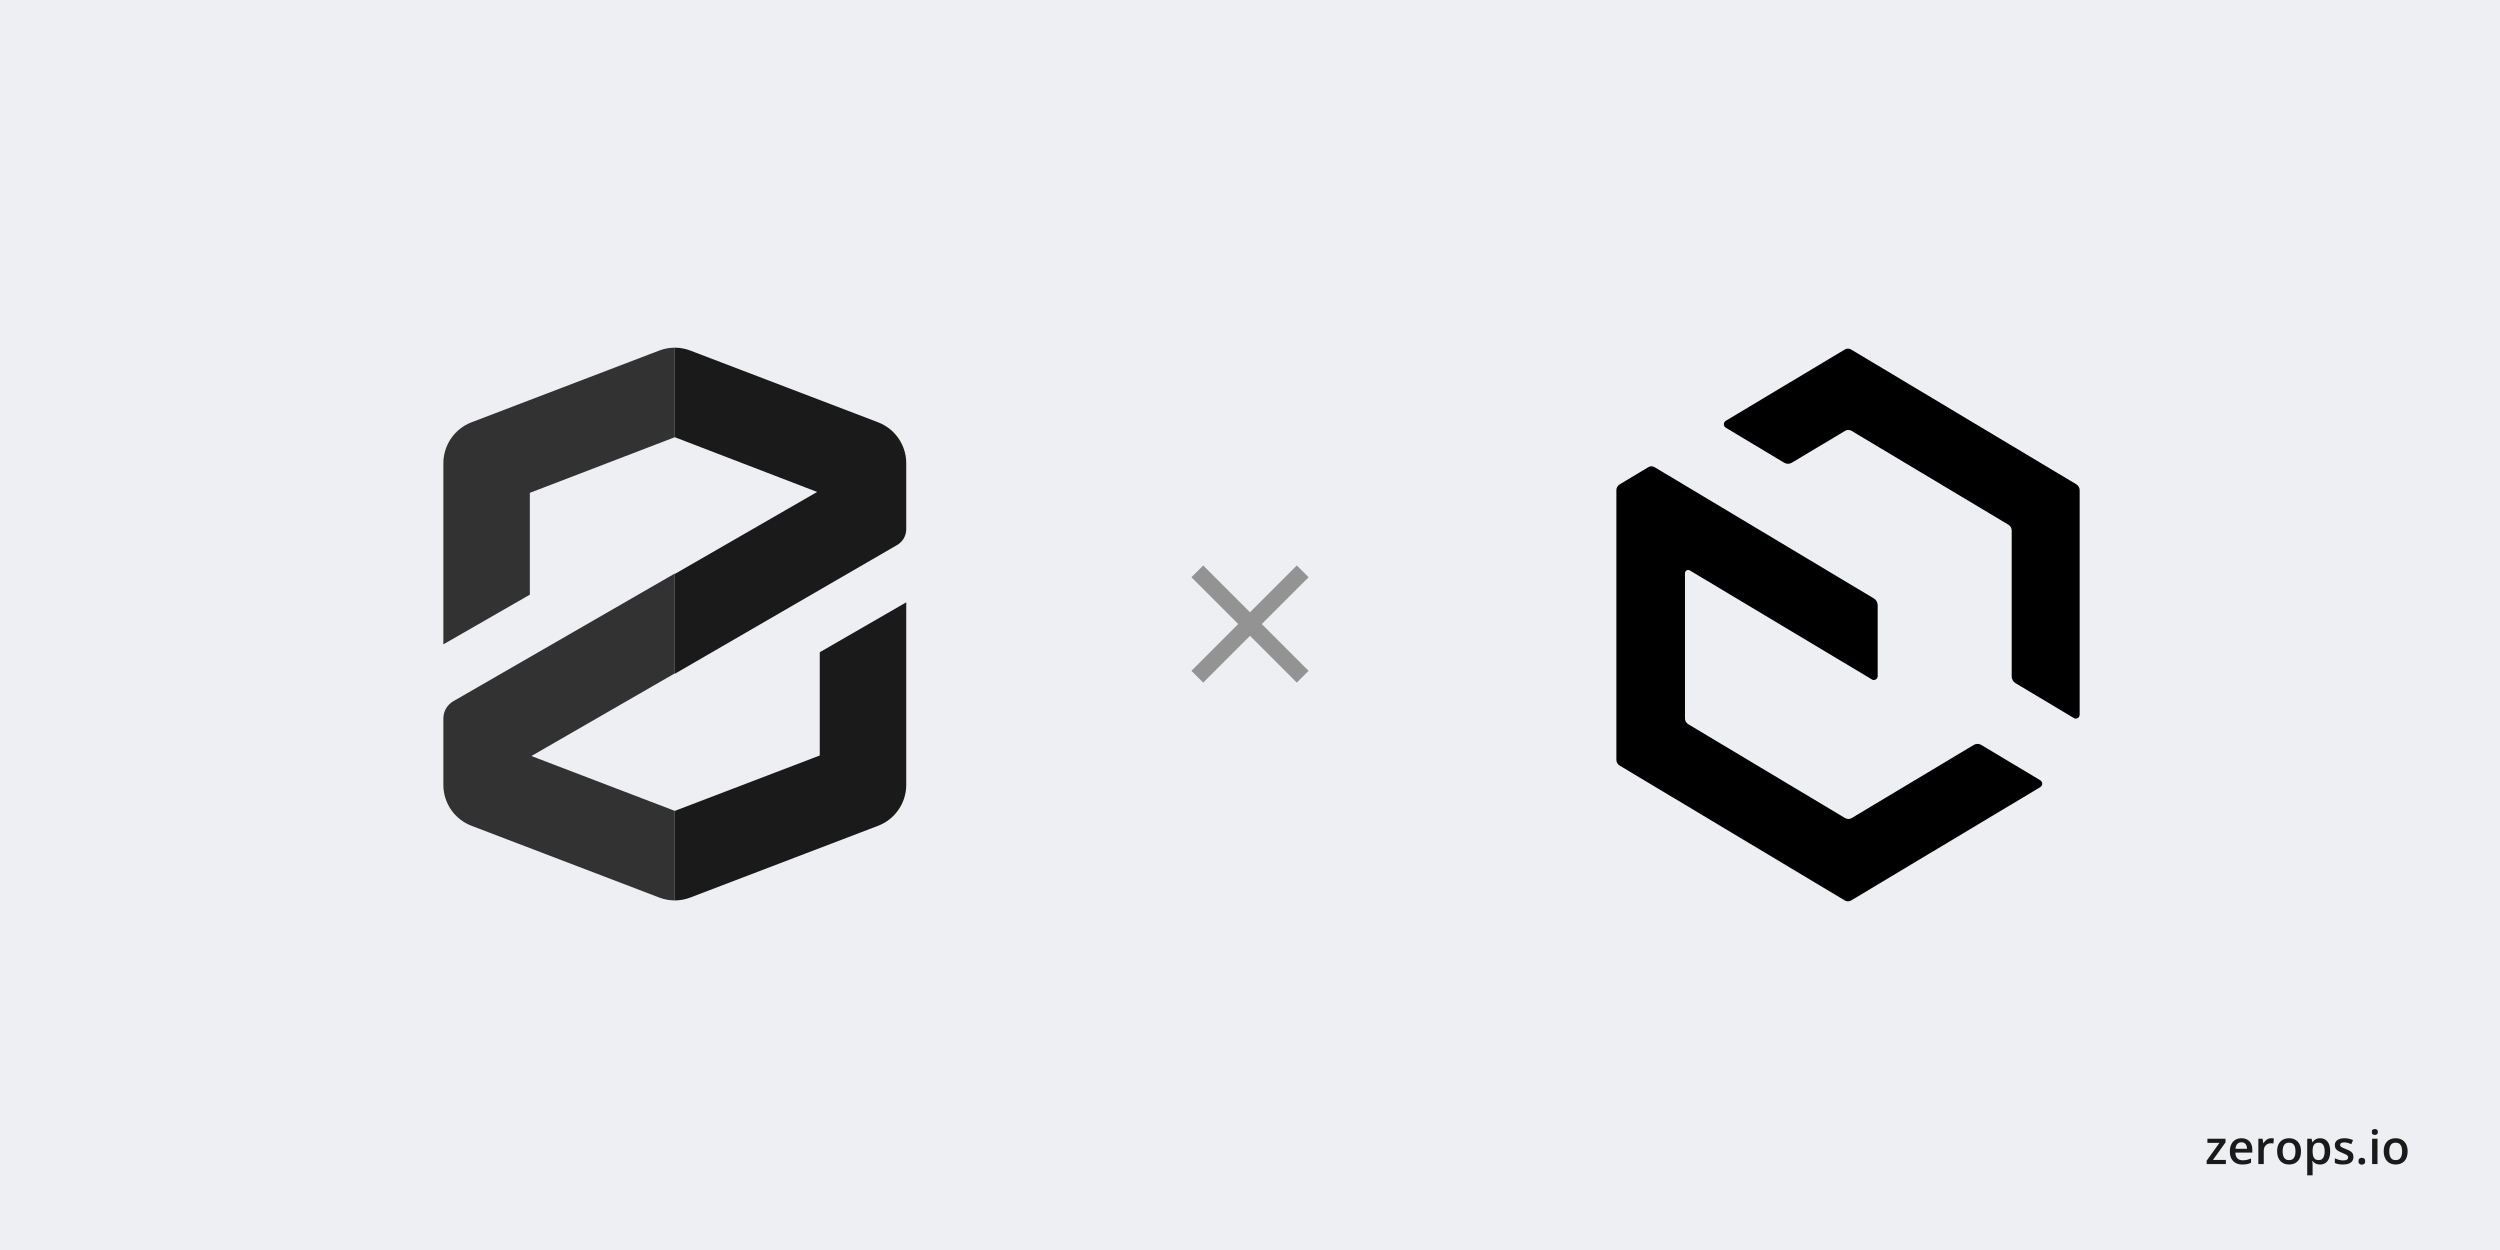 <?xml version="1.0" encoding="UTF-8" standalone="no"?>
<!DOCTYPE svg PUBLIC "-//W3C//DTD SVG 1.1//EN" "http://www.w3.org/Graphics/SVG/1.1/DTD/svg11.dtd">
<svg width="100%" height="100%" viewBox="0 0 1280 640" version="1.1" xmlns="http://www.w3.org/2000/svg" xmlns:xlink="http://www.w3.org/1999/xlink" xml:space="preserve" xmlns:serif="http://www.serif.com/" style="fill-rule:evenodd;clip-rule:evenodd;stroke-linejoin:round;stroke-miterlimit:2;">
    <rect x="0" y="0" width="1280" height="640" style="fill:rgb(237,239,243);fill-rule:nonzero;"/>
    <path d="M1139.65,596L1129.8,596L1129.8,594.301L1136.35,585.148L1130.2,585.148L1130.2,583.027L1139.46,583.027L1139.46,584.902L1133.04,593.879L1139.65,593.879L1139.65,596ZM1147.62,582.781C1148.78,582.781 1149.77,583.02 1150.6,583.496C1151.43,583.973 1152.06,584.648 1152.51,585.523C1152.95,586.398 1153.18,587.445 1153.18,588.664L1153.18,590.141L1144.52,590.141C1144.55,591.398 1144.88,592.367 1145.52,593.047C1146.17,593.727 1147.08,594.066 1148.24,594.066C1149.07,594.066 1149.81,593.988 1150.47,593.832C1151.13,593.668 1151.82,593.43 1152.52,593.117L1152.52,595.355C1151.87,595.66 1151.21,595.883 1150.54,596.023C1149.87,596.164 1149.06,596.234 1148.12,596.234C1146.85,596.234 1145.73,595.988 1144.76,595.496C1143.8,594.996 1143.05,594.254 1142.5,593.27C1141.96,592.285 1141.69,591.062 1141.69,589.602C1141.69,588.148 1141.94,586.914 1142.43,585.898C1142.92,584.883 1143.61,584.109 1144.5,583.578C1145.39,583.047 1146.43,582.781 1147.62,582.781M1147.62,584.855C1146.75,584.855 1146.05,585.137 1145.51,585.699C1144.98,586.262 1144.67,587.086 1144.57,588.172L1150.48,588.172C1150.47,587.523 1150.36,586.949 1150.15,586.449C1149.95,585.949 1149.64,585.559 1149.21,585.277C1148.8,584.996 1148.27,584.855 1147.62,584.855M1162.86,582.781C1163.07,582.781 1163.31,582.793 1163.57,582.816C1163.83,582.839 1164.05,582.871 1164.24,582.91L1163.98,585.488C1163.78,585.435 1163.58,585.399 1163.37,585.383C1163.16,585.36 1162.95,585.349 1162.74,585.348C1162.25,585.348 1161.78,585.43 1161.33,585.594C1160.89,585.75 1160.49,585.992 1160.15,586.32C1159.8,586.641 1159.54,587.043 1159.34,587.527C1159.14,588.011 1159.05,588.574 1159.05,589.215L1159.05,596L1156.28,596L1156.28,583.027L1158.44,583.027L1158.81,585.312L1158.94,585.312C1159.2,584.852 1159.52,584.43 1159.9,584.047C1160.29,583.664 1160.72,583.359 1161.21,583.133C1161.73,582.894 1162.29,582.773 1162.86,582.781M1178.12,589.484C1178.12,590.563 1177.98,591.52 1177.7,592.355C1177.42,593.191 1177.01,593.898 1176.47,594.477C1175.93,595.051 1175.27,595.499 1174.53,595.789C1173.77,596.086 1172.91,596.234 1171.96,596.234C1171.07,596.234 1170.25,596.086 1169.51,595.789C1168.78,595.495 1168.12,595.047 1167.58,594.477C1167.04,593.898 1166.62,593.191 1166.32,592.355C1166.03,591.52 1165.88,590.562 1165.88,589.484C1165.88,588.055 1166.12,586.844 1166.62,585.852C1167.12,584.852 1167.83,584.09 1168.75,583.566C1169.67,583.043 1170.77,582.781 1172.04,582.781C1173.24,582.781 1174.29,583.043 1175.21,583.566C1176.12,584.09 1176.84,584.852 1177.35,585.852C1177.87,586.852 1178.12,588.062 1178.12,589.484M1168.71,589.484C1168.71,590.43 1168.83,591.238 1169.05,591.91C1169.29,592.582 1169.65,593.098 1170.13,593.457C1170.62,593.809 1171.24,593.984 1172.01,593.984C1172.77,593.984 1173.4,593.809 1173.88,593.457C1174.37,593.098 1174.72,592.582 1174.95,591.91C1175.18,591.238 1175.29,590.43 1175.29,589.484C1175.29,588.539 1175.18,587.738 1174.95,587.082C1174.72,586.418 1174.37,585.914 1173.88,585.57C1173.4,585.219 1172.77,585.043 1172,585.043C1170.86,585.043 1170.02,585.426 1169.5,586.191C1168.98,586.957 1168.71,588.055 1168.71,589.484M1187.95,582.781C1189.48,582.781 1190.72,583.344 1191.65,584.469C1192.59,585.594 1193.05,587.266 1193.05,589.484C1193.05,590.953 1192.84,592.191 1192.4,593.199C1191.97,594.199 1191.36,594.957 1190.58,595.473C1189.81,595.98 1188.91,596.233 1187.88,596.234C1187.22,596.234 1186.65,596.148 1186.16,595.977C1185.71,595.822 1185.3,595.597 1184.92,595.309C1184.59,595.042 1184.3,594.735 1184.05,594.395L1183.89,594.395C1183.93,594.707 1183.96,595.055 1184,595.438C1184.04,595.812 1184.05,596.156 1184.05,596.469L1184.05,601.754L1181.29,601.754L1181.29,583.027L1183.54,583.027L1183.93,584.82L1184.05,584.82C1184.3,584.453 1184.59,584.113 1184.93,583.801C1185.29,583.488 1185.71,583.242 1186.2,583.062C1186.7,582.875 1187.28,582.781 1187.95,582.781M1187.21,585.031C1186.45,585.031 1185.84,585.183 1185.38,585.488C1184.93,585.785 1184.59,586.234 1184.38,586.836C1184.18,587.437 1184.07,588.191 1184.05,589.098L1184.05,589.484C1184.05,590.445 1184.15,591.262 1184.35,591.934C1184.55,592.597 1184.88,593.105 1185.34,593.457C1185.81,593.801 1186.45,593.973 1187.24,593.973C1187.91,593.973 1188.47,593.789 1188.91,593.422C1189.35,593.055 1189.68,592.531 1189.9,591.852C1190.12,591.173 1190.23,590.372 1190.23,589.449C1190.23,588.051 1189.98,586.965 1189.48,586.191C1188.99,585.418 1188.23,585.031 1187.21,585.031M1204.96,592.297C1204.96,593.148 1204.75,593.867 1204.34,594.453C1203.93,595.039 1203.32,595.484 1202.52,595.789C1201.73,596.086 1200.77,596.234 1199.62,596.234C1198.71,596.234 1197.93,596.168 1197.27,596.035C1196.63,595.915 1196.02,595.718 1195.43,595.449L1195.43,593.07C1196.05,593.359 1196.74,593.609 1197.51,593.82C1198.28,594.031 1199.01,594.137 1199.7,594.137C1200.61,594.137 1201.26,593.996 1201.66,593.715C1202.05,593.426 1202.25,593.043 1202.25,592.566C1202.25,592.285 1202.17,592.035 1202.01,591.816C1201.85,591.59 1201.55,591.359 1201.12,591.125C1200.69,590.883 1200.05,590.594 1199.22,590.258C1198.4,589.93 1197.71,589.602 1197.14,589.273C1196.58,588.945 1196.16,588.551 1195.87,588.09C1195.58,587.621 1195.43,587.023 1195.43,586.297C1195.43,585.148 1195.89,584.277 1196.79,583.684C1197.71,583.082 1198.91,582.781 1200.41,582.781C1201.21,582.781 1201.96,582.863 1202.66,583.027C1203.38,583.184 1204.07,583.414 1204.75,583.719L1203.88,585.793C1203.3,585.535 1202.71,585.324 1202.11,585.16C1201.53,584.988 1200.93,584.901 1200.32,584.902C1199.61,584.902 1199.07,585.012 1198.69,585.23C1198.32,585.449 1198.14,585.762 1198.14,586.168C1198.14,586.473 1198.23,586.73 1198.41,586.941C1198.59,587.152 1198.9,587.363 1199.34,587.574C1199.78,587.785 1200.4,588.047 1201.19,588.359C1201.96,588.656 1202.63,588.969 1203.19,589.297C1203.76,589.617 1204.2,590.012 1204.5,590.48C1204.81,590.949 1204.96,591.555 1204.96,592.297M1207.54,594.547C1207.54,593.906 1207.7,593.457 1208.03,593.199C1208.37,592.934 1208.77,592.801 1209.25,592.801C1209.73,592.801 1210.13,592.934 1210.47,593.199C1210.81,593.457 1210.98,593.906 1210.98,594.547C1210.98,595.172 1210.81,595.625 1210.47,595.906C1210.13,596.18 1209.73,596.316 1209.25,596.316C1208.77,596.316 1208.37,596.18 1208.03,595.906C1207.7,595.625 1207.54,595.172 1207.54,594.547M1217.28,583.027L1217.28,596L1214.52,596L1214.52,583.027L1217.28,583.027ZM1215.92,578.059C1216.34,578.059 1216.7,578.172 1217.01,578.398C1217.32,578.624 1217.48,579.016 1217.48,579.57C1217.48,580.117 1217.32,580.508 1217.01,580.742C1216.7,580.969 1216.34,581.082 1215.92,581.082C1215.48,581.082 1215.11,580.969 1214.8,580.742C1214.51,580.508 1214.36,580.117 1214.36,579.57C1214.36,579.016 1214.51,578.625 1214.8,578.398C1215.11,578.172 1215.48,578.059 1215.92,578.059M1232.71,589.484C1232.71,590.563 1232.57,591.52 1232.29,592.355C1232.01,593.191 1231.6,593.898 1231.06,594.477C1230.51,595.052 1229.85,595.5 1229.11,595.789C1228.36,596.086 1227.5,596.234 1226.55,596.234C1225.66,596.234 1224.84,596.086 1224.1,595.789C1223.37,595.491 1222.71,595.044 1222.16,594.477C1221.62,593.898 1221.21,593.191 1220.91,592.355C1220.61,591.52 1220.46,590.563 1220.46,589.484C1220.46,588.055 1220.71,586.844 1221.2,585.852C1221.7,584.852 1222.41,584.09 1223.34,583.566C1224.26,583.043 1225.36,582.781 1226.63,582.781C1227.82,582.781 1228.88,583.043 1229.79,583.566C1230.71,584.09 1231.42,584.852 1231.94,585.852C1232.45,586.852 1232.71,588.062 1232.71,589.484M1223.3,589.484C1223.3,590.43 1223.41,591.238 1223.64,591.91C1223.88,592.582 1224.23,593.098 1224.72,593.457C1225.2,593.809 1225.83,593.984 1226.59,593.984C1227.36,593.984 1227.98,593.809 1228.47,593.457C1228.95,593.098 1229.31,592.582 1229.54,591.91C1229.76,591.238 1229.88,590.43 1229.88,589.484C1229.88,588.539 1229.76,587.738 1229.54,587.082C1229.31,586.418 1228.95,585.914 1228.47,585.57C1227.98,585.219 1227.36,585.043 1226.58,585.043C1225.44,585.043 1224.61,585.426 1224.09,586.191C1223.56,586.957 1223.3,588.055 1223.3,589.484" style="fill:rgb(26,26,26);fill-rule:nonzero;"/>
    <path d="M337.596,179.457L241.238,216.285C232.658,219.651 226.988,227.978 227,237.194L227,329.908L271.283,304.459L271.283,252.328L345.5,223.853L345.5,178C342.799,178.006 340.121,178.5 337.596,179.457M272.068,387.085L345.5,344.763L345.5,293.642L232.045,359.057C228.943,360.876 227.022,364.206 227,367.802L227,402.051C227.037,406.526 228.414,410.888 230.952,414.573C233.488,418.26 237.072,421.103 241.238,422.735L337.596,459.563C340.121,460.522 342.799,461.016 345.5,461.021L345.5,415.168L272.068,387.085Z" style="fill:rgb(50,50,50);fill-rule:nonzero;"/>
    <path d="M459.291,279.066C462.236,277.38 464.042,274.219 463.999,270.826L463.999,237.194C464.012,227.977 458.341,219.65 449.761,216.285L353.347,179.457C350.84,178.506 348.182,178.012 345.5,178L345.5,223.853L418.371,251.88L345.5,293.865L345.5,344.987L459.291,279.066ZM353.347,459.563L449.761,422.735C458.267,419.401 463.922,411.187 463.999,402.051L463.999,308.384L419.716,333.945L419.716,386.804L345.5,415.168L345.5,461.021C348.182,461.009 350.84,460.515 353.347,459.563" style="fill:rgb(26,26,26);fill-rule:nonzero;"/>
    <path d="M670,295.553L663.957,289.51L640,313.467L616.043,289.51L610,295.553L633.957,319.51L610,343.467L616.043,349.51L640,325.553L663.957,349.51L670,343.467L646.043,319.51L670,295.553Z" style="fill:rgb(147,147,147);fill-rule:nonzero;"/>
    <g transform="matrix(6.483,0,0,6.725,827.589,177.271)">
        <path d="M18.068,35.925L5.668,28.772C5.518,28.681 5.417,28.521 5.417,28.34L5.417,17.285C5.417,17.094 5.628,16.974 5.788,17.064L20.185,25.371C20.385,25.491 20.636,25.341 20.636,25.11L20.636,19.723C20.636,19.512 20.526,19.311 20.335,19.201L3.02,9.209C2.869,9.119 2.669,9.119 2.518,9.209L0.251,10.523C0.1,10.614 0,10.774 0,10.955L0,31.49C0,31.671 0.1,31.831 0.251,31.922L18.038,42.195C18.188,42.285 18.389,42.285 18.539,42.195L33.477,33.567C33.678,33.447 33.678,33.166 33.477,33.045L28.822,30.357C28.632,30.246 28.411,30.246 28.22,30.357L18.579,35.925C18.429,36.015 18.228,36.015 18.078,35.925L18.068,35.925Z" style="fill-rule:nonzero;"/>
    </g>
    <g transform="matrix(6.483,0,0,6.725,827.589,177.271)">
        <path d="M36.326,10.513L18.539,0.25C18.389,0.16 18.188,0.16 18.038,0.25L8.638,5.678C8.437,5.798 8.437,6.079 8.638,6.2L13.252,8.868C13.443,8.978 13.664,8.978 13.854,8.868L18.068,6.44C18.218,6.35 18.419,6.35 18.569,6.44L30.969,13.593C31.119,13.683 31.22,13.844 31.22,14.025L31.22,25.13C31.22,25.341 31.33,25.541 31.521,25.652L36.135,28.31C36.336,28.431 36.587,28.28 36.587,28.049L36.587,10.955C36.587,10.774 36.487,10.614 36.336,10.523L36.326,10.513Z" style="fill-rule:nonzero;"/>
    </g>
</svg>

